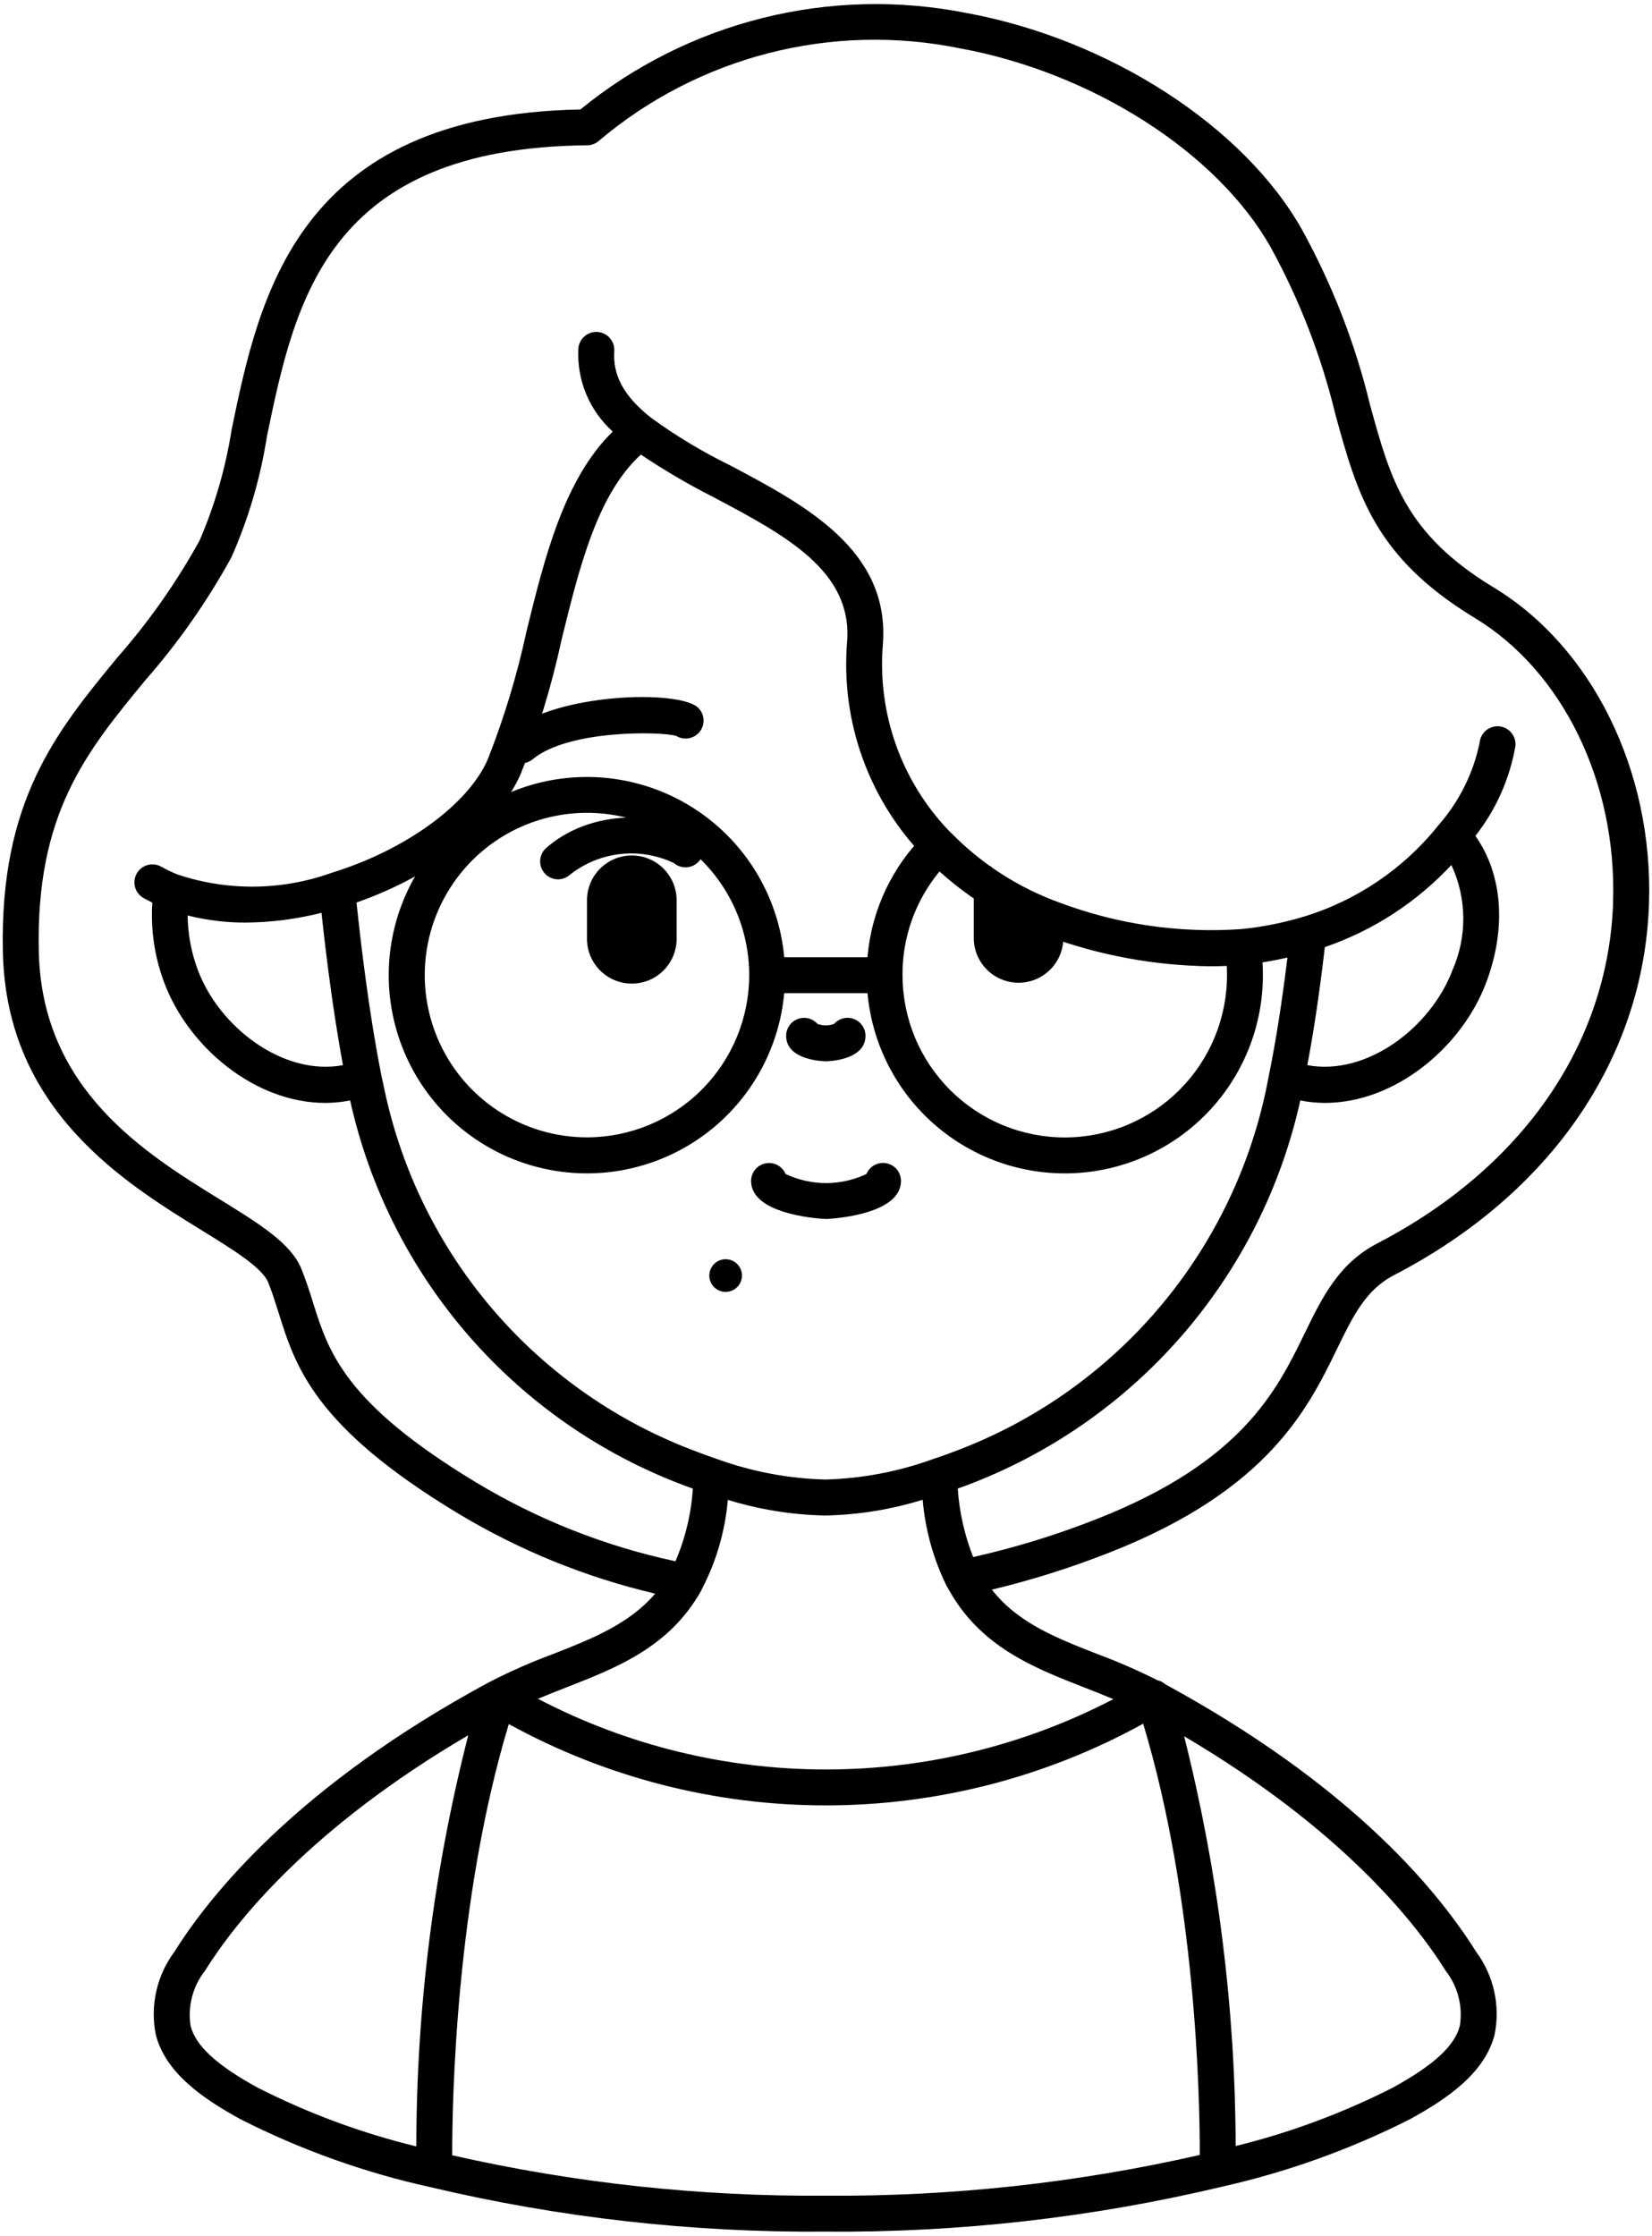 <svg width="368" height="498" viewBox="0 0 368 498" fill="none" xmlns="http://www.w3.org/2000/svg">
<path d="M116.12 170C115.297 170.001 114.493 169.748 113.819 169.275C113.145 168.802 112.633 168.133 112.354 167.359C112.074 166.584 112.041 165.742 112.257 164.948C112.474 164.154 112.93 163.446 113.564 162.92C123.992 154.276 151.296 153.588 155.484 157.588C156.2 158.27 156.638 159.194 156.713 160.18C156.789 161.166 156.496 162.145 155.892 162.928C155.288 163.711 154.415 164.242 153.443 164.42C152.47 164.597 151.466 164.408 150.624 163.888C147.132 162.876 126.592 162.5 118.672 169.088C117.953 169.68 117.051 170.002 116.12 170ZM236.868 202.88V209.088C236.816 211.699 235.742 214.185 233.877 216.013C232.012 217.841 229.505 218.865 226.894 218.865C224.283 218.865 221.776 217.841 219.911 216.013C218.046 214.185 216.972 211.699 216.92 209.088V200.504C216.935 197.855 217.982 195.317 219.84 193.428C220.057 193.218 220.285 193.021 220.524 192.836C225.319 197.146 230.857 200.55 236.868 202.88ZM183.96 236.36C184.048 236.36 192.8 236.296 192.8 230.68C192.8 229.867 192.552 229.073 192.089 228.404C191.626 227.735 190.97 227.223 190.208 226.937C189.447 226.651 188.616 226.603 187.827 226.801C187.038 226.999 186.328 227.433 185.792 228.044C184.605 228.471 183.307 228.471 182.12 228.044C181.583 227.435 180.873 227.004 180.084 226.808C179.296 226.612 178.467 226.661 177.707 226.948C176.947 227.235 176.292 227.747 175.83 228.415C175.368 229.083 175.12 229.876 175.12 230.688C175.12 236.296 183.872 236.36 183.96 236.36ZM184.02 271.48C184.188 271.48 200.7 270.848 200.7 263C200.702 262.074 200.382 261.176 199.795 260.46C199.208 259.743 198.391 259.252 197.483 259.071C196.575 258.89 195.632 259.029 194.815 259.466C193.998 259.902 193.358 260.609 193.004 261.464C190.19 262.793 187.116 263.483 184.004 263.483C180.892 263.483 177.818 262.793 175.004 261.464C174.646 260.613 174.005 259.911 173.189 259.479C172.373 259.046 171.432 258.909 170.526 259.092C169.621 259.274 168.806 259.764 168.221 260.479C167.636 261.193 167.316 262.089 167.316 263.012C167.3 270.848 183.852 271.48 184.02 271.48Z" fill="black"/>
<path d="M332.716 130.82C313.088 118.924 309.784 106.884 305.204 90.22C301.917 76.615 296.833 63.508 290.088 51.244C277.132 28.136 247.032 8.7 215.2 2.876C200.181 -0.09 184.693 0.3 169.842 4.018C154.992 7.735 141.146 14.688 129.296 24.38C66.168 25.58 57.764 65.98 51.62 95.552C50.286 104.101 47.877 112.447 44.452 120.392C39.303 129.721 33.157 138.463 26.12 146.464C12.612 162.864 -0.144 178.372 0.644 212.216C1.484 247.192 27.576 263.292 44.84 273.944C51.816 278.244 58.4 282.308 59.732 285.58C60.644 287.836 61.332 290.088 62.096 292.468C65.8 304.296 70 317.704 101.856 336.948C115.524 345.206 130.402 351.27 145.948 354.92C140.16 361.672 131.912 364.96 123.232 368.352C118.447 370.12 113.772 372.173 109.232 374.5L109.18 374.524L109.108 374.56C66.244 397.632 46.708 422.132 38.856 434.672C36.904 437.292 35.526 440.294 34.812 443.482C34.098 446.671 34.064 449.974 34.712 453.176C36.952 461.832 45.476 467.52 53.512 471.94C66.914 478.753 81.124 483.842 95.804 487.084C124.645 493.914 154.203 497.243 183.84 497C213.591 497.249 243.262 493.891 272.204 487C286.747 483.734 300.83 478.677 314.128 471.944C322.168 467.52 330.692 461.832 332.928 453.172C333.581 449.974 333.553 446.673 332.845 443.486C332.137 440.299 330.766 437.297 328.82 434.676C319.32 419.52 299.62 396.932 259.704 375.172C259.58 375.06 259.436 374.984 259.304 374.884C259.056 374.697 258.788 374.539 258.504 374.412C258.345 374.353 258.182 374.303 258.016 374.264C257.964 374.244 257.911 374.228 257.856 374.216C253.519 372.034 249.066 370.091 244.516 368.396C235.056 364.704 226.72 361.392 220.952 354.032C229.983 351.861 238.849 349.054 247.484 345.632C282.568 331.78 291.396 313.632 297.84 300.408C301.42 293.056 304.24 287.244 310.536 283.984C345.512 265.832 366.216 235.64 367.336 201.148C368.28 171.72 354.696 144.112 332.716 130.82ZM54.776 205.464C60.458 205.419 66.113 204.689 71.62 203.292C72.544 212.032 74.116 224.828 76.392 237.22C63.144 239.704 48.856 228.82 44.068 216.02C42.61 212.138 41.843 208.031 41.8 203.884C46.041 204.956 50.401 205.487 54.776 205.464ZM84.924 239.344C82.192 225.524 80.4 210.392 79.42 201C96.8 194.904 110.968 183.888 116 172.356C119.855 162.664 122.897 152.668 125.096 142.472C129.188 125.792 133.144 110.072 142.76 101.24C147.987 104.749 153.423 107.934 159.04 110.776C174.92 119.196 189.916 127.148 188.704 142.888C187.97 151.726 189.156 160.618 192.18 168.955C195.204 177.292 199.995 184.876 206.224 191.188C206.332 191.299 206.447 191.404 206.568 191.5C214.169 199.112 223.363 204.944 233.488 208.576C245.058 212.806 257.262 215.046 269.58 215.2C272.172 215.2 274.728 215.087 277.248 214.86C280.458 214.517 283.645 213.983 286.792 213.26C285.592 223.02 284.256 231.66 282.68 239.38C282.488 240.412 282.28 241.448 282.064 242.504C278.224 260.813 269.793 277.845 257.562 292C245.331 306.155 229.702 316.969 212.144 323.424C210.704 323.992 209.26 324.484 207.808 324.956C200.105 327.756 192.001 329.291 183.808 329.504C175.662 329.287 167.604 327.771 159.936 325.012L159.072 324.708C157.9 324.308 156.704 323.88 155.472 323.4C137.923 316.941 122.304 306.128 110.081 291.975C97.859 277.822 89.435 260.795 85.6 242.492L84.924 239.344ZM323.304 192.64C325.01 196.29 325.916 200.262 325.963 204.291C326.01 208.319 325.196 212.311 323.576 216C318.776 228.8 304.484 239.7 291.22 237.22C292.696 229.408 293.984 220.748 295.12 210.932C305.876 207.245 315.556 200.962 323.304 192.64ZM42.452 451.168C42.118 449.016 42.23 446.819 42.781 444.712C43.331 442.605 44.308 440.634 45.652 438.92C52.532 427.908 69.064 407.124 104.308 386.46C96.652 416.382 92.766 447.143 92.74 478.028C80.49 475.044 68.627 470.651 57.388 464.936C48.212 459.9 43.6 455.652 42.452 451.168ZM100.732 480.004C100.712 468.004 101.5 423.132 113.34 383.964C134.992 395.862 159.3 402.093 184.006 402.08C208.711 402.067 233.013 395.809 254.652 383.888C266.38 422.688 267.276 466.848 267.264 479.928C239.9 486.166 211.905 489.21 183.84 489C155.884 489.205 127.997 486.186 100.732 480.004ZM322.048 438.924C323.384 440.64 324.352 442.611 324.894 444.717C325.435 446.823 325.538 449.017 325.196 451.164C324.032 455.652 319.428 459.896 310.28 464.928C299.143 470.592 287.393 474.959 275.26 477.944C275.164 447.167 271.307 416.518 263.776 386.676C298.728 407.292 315.2 427.968 322.048 438.924ZM241.6 375.84C243.724 376.668 245.884 377.516 248 378.416C228.208 388.72 206.222 394.093 183.909 394.08C161.596 394.067 139.616 388.667 119.836 378.34C121.932 377.456 124.048 376.62 126.136 375.808C137.46 371.384 149.168 366.812 156.196 354.252C156.244 354.172 156.276 354.076 156.32 353.992C156.364 353.908 156.412 353.82 156.448 353.724C159.612 347.597 161.54 340.907 162.124 334.036C169.152 336.196 176.446 337.368 183.796 337.52C191.171 337.373 198.489 336.192 205.536 334.012C206.108 340.707 207.926 347.237 210.896 353.264C210.964 353.392 211.044 353.488 211.112 353.612L211.156 353.68C218.224 366.68 230.092 371.352 241.6 375.84ZM359.34 200.896C358.312 232.412 339.18 260.096 306.848 276.896C298.208 281.38 294.536 288.928 290.644 296.92C284.444 309.652 276.732 325.496 244.544 338.208C235.527 341.781 226.246 344.645 216.784 346.776C214.859 341.893 213.7 336.741 213.348 331.504C213.908 331.3 214.472 331.128 215.02 330.912C233.632 323.968 250.211 312.478 263.246 297.488C276.282 282.497 285.359 264.484 289.652 245.088C291.463 245.442 293.303 245.623 295.148 245.628C310.816 245.628 325.692 233.18 331.064 218.828C335.656 206.632 334.688 194.704 328.664 186.16C333.239 180.331 336.299 173.46 337.572 166.16C337.626 165.637 337.577 165.109 337.428 164.606C337.278 164.102 337.03 163.633 336.699 163.225C336.368 162.817 335.96 162.478 335.498 162.228C335.036 161.977 334.529 161.821 334.006 161.766C333.483 161.712 332.955 161.761 332.452 161.911C331.948 162.06 331.479 162.308 331.071 162.639C330.663 162.97 330.324 163.379 330.073 163.841C329.823 164.303 329.666 164.809 329.612 165.332C328.224 172.142 325.083 178.471 320.5 183.696C312.744 193.448 302.197 200.6 290.268 204.196C285.769 205.55 281.148 206.462 276.472 206.92C262.773 207.877 249.029 205.882 236.168 201.068C227.054 197.799 218.794 192.519 212 185.62C211.893 185.51 211.779 185.406 211.66 185.308C206.32 179.816 202.218 173.243 199.633 166.031C197.047 158.82 196.038 151.139 196.672 143.504C198.272 122.536 179.42 112.532 162.776 103.708C156.54 100.665 150.583 97.082 144.972 93C138.996 88.236 136.484 83.664 136.832 78.18C136.899 77.119 136.542 76.075 135.839 75.278C135.136 74.481 134.145 73.995 133.084 73.928C132.023 73.861 130.979 74.219 130.182 74.921C129.384 75.624 128.899 76.615 128.832 77.676C128.655 81.126 129.252 84.572 130.577 87.762C131.902 90.953 133.923 93.807 136.492 96.116C125.692 106.704 121.396 123.86 117.292 140.572C115.194 150.327 112.298 159.892 108.632 169.172C104.276 179.172 90.324 189.32 73.916 194.372C62.842 198.352 50.752 198.493 39.588 194.772C38.317 194.271 37.082 193.681 35.892 193.008C34.963 192.492 33.867 192.366 32.846 192.658C31.824 192.95 30.96 193.635 30.444 194.564C29.928 195.493 29.802 196.589 30.094 197.61C30.386 198.632 31.071 199.496 32 200.012C32.66 200.38 33.296 200.7 33.932 201.012C33.539 207.061 34.438 213.125 36.568 218.8C41.94 233.2 56.8 245.632 72.448 245.632C74.312 245.628 76.172 245.443 78 245.08C82.291 264.472 91.365 282.482 104.395 297.47C117.425 312.459 133.998 323.949 152.604 330.896C153.196 331.12 153.76 331.296 154.34 331.524C153.978 337.1 152.667 342.573 150.464 347.708C134.765 344.351 119.734 338.403 105.988 330.108C76.728 312.432 73.188 301.076 69.732 290.108C68.97 287.572 68.107 285.067 67.144 282.6C64.824 276.9 57.86 272.6 49.044 267.164C32.304 256.836 9.376 242.692 8.644 212.052C7.924 181.188 19.224 167.464 32.304 151.576C39.699 143.152 46.152 133.945 51.548 124.12C55.349 115.534 58.007 106.486 59.456 97.208C65.716 67.052 72.8 32.9 130.8 32.36C131.728 32.35 132.624 32.019 133.336 31.424C144.302 22.123 157.234 15.43 171.16 11.848C185.086 8.266 199.643 7.888 213.736 10.744C243.368 16.164 271.24 34.012 283.1 55.144C289.512 66.848 294.347 79.348 297.48 92.32C302.356 110.076 306.208 124.1 328.56 137.648C348.12 149.484 360.192 174.304 359.328 200.896H359.34Z" fill="black"/>
<path d="M161.64 287.716C162.36 287.717 163.064 287.504 163.664 287.104C164.263 286.704 164.73 286.136 165.006 285.471C165.282 284.805 165.354 284.073 165.214 283.367C165.074 282.66 164.727 282.011 164.218 281.502C163.708 280.993 163.059 280.646 162.353 280.506C161.647 280.365 160.914 280.438 160.249 280.714C159.584 280.99 159.015 281.457 158.616 282.056C158.216 282.655 158.003 283.36 158.004 284.08C158.004 284.557 158.098 285.03 158.281 285.471C158.463 285.913 158.731 286.313 159.069 286.651C159.406 286.989 159.807 287.256 160.248 287.439C160.69 287.622 161.162 287.716 161.64 287.716ZM124.324 195.84C123.509 195.84 122.713 195.591 122.043 195.127C121.373 194.662 120.861 194.004 120.576 193.24C120.291 192.477 120.245 191.644 120.446 190.854C120.647 190.064 121.084 189.354 121.7 188.82C132.988 179.016 149.876 181.496 155.3 186.112C156.108 186.802 156.61 187.784 156.694 188.843C156.778 189.902 156.437 190.952 155.748 191.76C155.058 192.568 154.076 193.07 153.017 193.154C151.957 193.238 150.908 192.897 150.1 192.208C146.373 190.432 142.222 189.739 138.12 190.208C134.018 190.676 130.13 192.289 126.9 194.86C126.184 195.481 125.272 195.829 124.324 195.84Z" fill="black"/>
<path d="M140.744 190.524H140.74C135.226 190.524 130.756 194.994 130.756 200.508V209.072C130.756 214.586 135.226 219.056 140.74 219.056H140.744C146.258 219.056 150.728 214.586 150.728 209.072V200.508C150.728 194.994 146.258 190.524 140.744 190.524Z" fill="black"/>
<path d="M280.832 210.6C280.667 209.552 280.092 208.612 279.233 207.988C278.375 207.364 277.304 207.107 276.256 207.272C275.208 207.438 274.269 208.013 273.644 208.871C273.02 209.729 272.763 210.8 272.928 211.848C273.211 213.611 273.345 215.395 273.328 217.18C273.328 221.926 272.393 226.626 270.577 231.01C268.761 235.395 266.099 239.379 262.743 242.735C259.387 246.091 255.403 248.753 251.018 250.569C246.634 252.385 241.934 253.32 237.188 253.32C232.442 253.32 227.743 252.385 223.358 250.569C218.973 248.753 214.989 246.091 211.633 242.735C208.277 239.379 205.615 235.395 203.799 231.01C201.983 226.626 201.048 221.926 201.048 217.18C201.015 212.356 201.958 207.575 203.82 203.125C205.683 198.675 208.425 194.647 211.884 191.284C212.631 190.541 213.054 189.534 213.062 188.481C213.071 187.427 212.663 186.413 211.929 185.659C211.194 184.904 210.191 184.47 209.138 184.45C208.085 184.43 207.067 184.826 206.304 185.552C198.757 192.882 194.118 202.696 193.244 213.18H174.692C173.663 201.867 168.311 191.386 159.751 183.918C151.19 176.45 140.08 172.57 128.732 173.086C117.383 173.601 106.671 178.472 98.822 186.684C90.974 194.897 86.594 205.82 86.594 217.18C86.594 228.54 90.974 239.463 98.822 247.676C106.671 255.889 117.383 260.759 128.732 261.275C140.08 261.79 151.19 257.91 159.751 250.442C168.311 242.974 173.663 232.493 174.692 221.18H193.244C194.269 232.494 199.618 242.976 208.177 250.446C216.736 257.915 227.846 261.796 239.194 261.281C250.543 260.766 261.255 255.894 269.102 247.679C276.948 239.464 281.325 228.54 281.32 217.18C281.337 214.977 281.174 212.776 280.832 210.6ZM130.756 253.3C123.608 253.3 116.621 251.18 110.678 247.209C104.735 243.238 100.102 237.594 97.367 230.99C94.632 224.387 93.916 217.12 95.311 210.11C96.705 203.099 100.147 196.66 105.201 191.605C110.256 186.551 116.695 183.109 123.706 181.714C130.716 180.32 137.983 181.036 144.586 183.771C151.19 186.506 156.834 191.139 160.805 197.082C164.777 203.025 166.896 210.012 166.896 217.16C166.884 226.741 163.073 235.927 156.298 242.702C149.523 249.477 140.337 253.288 130.756 253.3Z" fill="black"/>
</svg>
